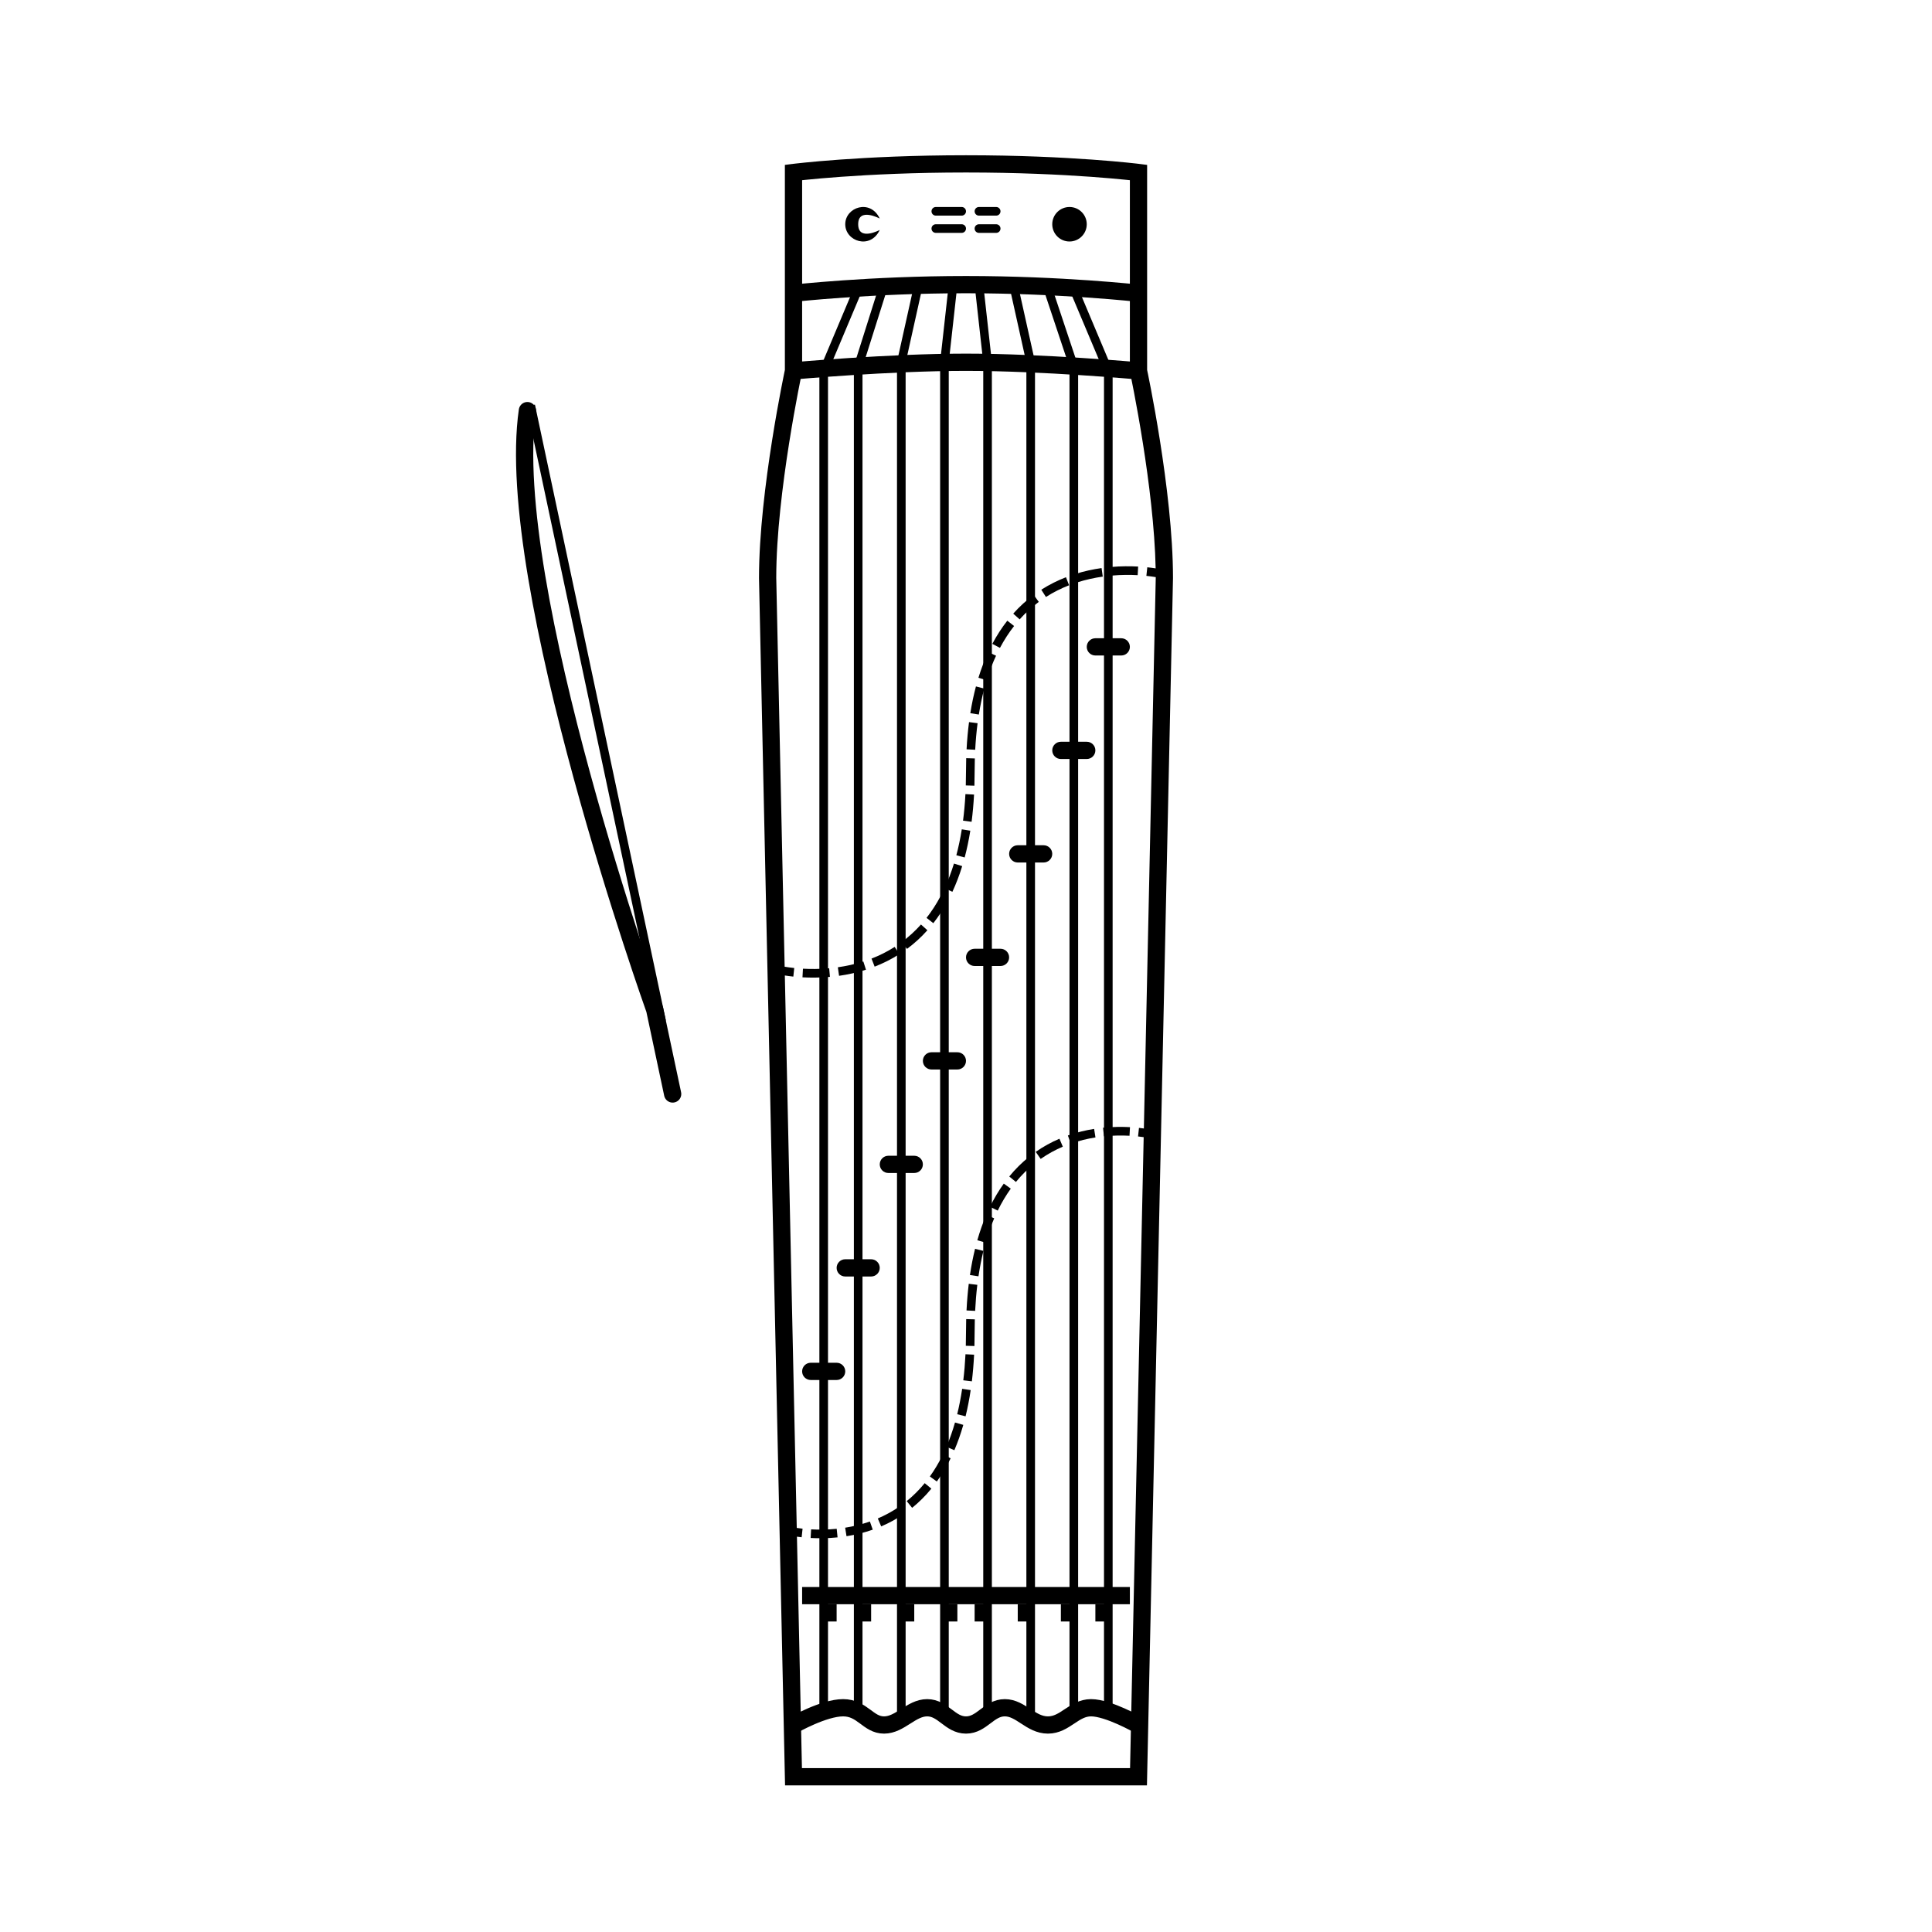<svg width="224" height="224" viewBox="0 0 224 224" fill="none" xmlns="http://www.w3.org/2000/svg">
<path fill-rule="evenodd" clip-rule="evenodd" d="M91.021 207H92H132H132.979L133 206.022L136 67.022L136 67.011V67C136 61.92 135.24 55.858 134.488 51.094C134.111 48.706 133.734 46.633 133.451 45.156C133.309 44.417 133.192 43.827 133.109 43.421C133.067 43.218 133.035 43.061 133.012 42.955L133 42.895V42.893V42.857V42.822V42.787V42.752V42.717V42.682V42.648V42.613V42.579V42.545V42.511V42.477V42.443V42.41V42.376V42.343V42.31V42.277V42.244V42.211V42.178V42.146V42.113V42.081V42.049V42.017V41.985V41.953V41.922V41.89V41.859V41.828V41.797V41.766V41.735V41.704V41.673V41.643V41.613V41.583V41.553V41.523V41.493V41.463V41.433V41.404V41.375V41.346V41.316V41.287V41.259V41.23V41.201V41.173V41.145V41.116V41.088V41.06V41.032V41.005V40.977V40.949V40.922V40.895V40.867V40.84V40.813V40.787V40.76V40.733V40.707V40.681V40.654V40.628V40.602V40.576V40.55V40.525V40.499V40.473V40.448V40.423V40.398V40.373V40.348V40.323V40.298V40.273V40.249V40.224V40.2V40.176V40.152V40.128V40.104V40.08V40.056V40.033V40.009V39.986V39.963V39.939V39.916V39.893V39.87V39.848V39.825V39.802V39.78V39.757V39.735V39.713V39.691V39.669V39.647V39.625V39.603V39.581V39.56V39.538V39.517V39.496V39.475V39.453V39.432V39.412V39.391V39.37V39.349V39.329V39.308V39.288V39.268V39.247V39.227V39.207V39.187V39.167V39.148V39.128V39.108V39.089V39.069V39.05V39.031V39.011V38.992V38.973V38.954V38.935V38.916V38.898V38.879V38.86V38.842V38.824V38.805V38.787V38.769V38.751V38.733V38.715V38.697V38.679V38.661V38.643V38.626V38.608V38.591V38.573V38.556V38.539V38.522V38.504V38.487V38.47V38.453V38.437V38.42V38.403V38.387V38.37V38.353V38.337V38.321V38.304V38.288V38.272V38.256V38.24V38.224V38.208V38.192V38.176V38.16V38.145V38.129V38.113V38.098V38.082V38.067V38.052V38.036V38.021V38.006V37.991V37.976V37.961V37.946V37.931V37.916V37.901V37.887V37.872V37.857V37.843V37.828V37.814V37.799V37.785V37.771V37.756V37.742V37.728V37.714V37.7V37.686V37.672V37.658V37.644V37.63V37.616V37.602V37.589V37.575V37.561V37.548V37.534V37.521V37.507V37.494V37.48V37.467V37.454V37.44V37.427V37.414V37.401V37.388V37.375V37.362V37.349V37.336V37.323V37.31V37.297V37.284V37.271V37.259V37.246V37.233V37.221V37.208V37.195V37.183V37.17V37.158V37.145V37.133V37.12V37.108V37.096V37.083V37.071V37.059V37.046V37.034V37.022V37.01V36.998V36.985V36.973V36.961V36.949V36.937V36.925V36.913V36.901V36.889V36.877V36.865V36.853V36.842V36.83V36.818V36.806V36.794V36.782V36.771V36.759V36.747V36.735V36.724V36.712V36.7V36.689V36.677V36.665V36.654V36.642V36.63V36.619V36.607V36.596V36.584V36.573V36.561V36.55V36.538V36.526V36.515V36.503V36.492V36.48V36.469V36.457V36.446V36.434V36.423V36.411V36.4V36.389V36.377V36.366V36.354V36.343V36.331V36.32V36.308V36.297V36.285V36.274V36.263V36.251V36.24V36.228V36.217V36.205V36.194V36.182V36.171V36.159V36.148V36.136V36.125V36.113V36.102V36.09V36.078V36.067V36.055V36.044V36.032V36.02V36.009V35.997V35.986V35.974V35.962V35.95V35.939V35.927V35.915V35.904V35.892V35.88V35.868V35.856V35.845V35.833V35.821V35.809V35.797V35.785V35.773V35.761V35.749V35.737V35.725V35.713V35.701V35.689V35.677V35.665V35.653V35.641V35.628V35.616V35.604V35.592V35.579V35.567V35.554V35.542V35.53V35.517V35.505V35.492V35.48V35.467V35.455V35.442V35.429V35.416V35.404V35.391V35.378V35.365V35.352V35.34V35.327V35.314V35.301V35.288V35.274V35.261V35.248V35.235V35.222V35.208V35.195V35.182V35.168V35.155V35.141V35.128V35.114V35.101V35.087V35.073V35.06V35.046V35.032V35.018V35.004V34.99V34.976V34.962V34.948V34.934V34.92V34.906V34.891V34.877V34.862V34.848V34.834V34.819V34.804V34.79V34.775V34.76V34.746V34.731V34.716V34.701V34.686V34.671V34.656V34.64V34.625V34.61V34.594V34.579V34.564V34.548V34.532V34.517V34.501V34.485V34.47V34.454V34.438V34.422V34.406V34.389V34.373V34.357V34.341V34.324V34.308V34.291V34.275V34.258V34.241V34.224V34.208V34.191V34.174V34.157V34.14V34.122V34.105V34.088V34.07V34.053V34.035V34.018V34V20V19.119L132.126 19.008L132 20C132.126 19.008 132.126 19.008 132.125 19.008L132.125 19.008L132.124 19.008L132.118 19.007L132.1 19.005L132.028 18.996C131.965 18.988 131.873 18.977 131.751 18.963C131.507 18.936 131.147 18.896 130.678 18.849C129.74 18.754 128.366 18.628 126.612 18.503C123.105 18.251 118.081 18 112 18C105.919 18 100.895 18.251 97.388 18.503C95.634 18.628 94.26 18.754 93.322 18.849C92.853 18.896 92.493 18.936 92.249 18.963C92.127 18.977 92.035 18.988 91.972 18.996L91.9 19.005L91.882 19.007L91.876 19.008L91.875 19.008L91.875 19.008C91.874 19.008 91.874 19.008 92 20L91.874 19.008L91 19.119V20V34V34.018V34.035V34.053V34.07V34.088V34.105V34.122V34.14V34.157V34.174V34.191V34.208V34.224V34.241V34.258V34.275V34.291V34.308V34.324V34.341V34.357V34.373V34.389V34.406V34.422V34.438V34.454V34.47V34.485V34.501V34.517V34.532V34.548V34.564V34.579V34.594V34.61V34.625V34.64V34.656V34.671V34.686V34.701V34.716V34.731V34.746V34.76V34.775V34.79V34.804V34.819V34.834V34.848V34.862V34.877V34.891V34.906V34.92V34.934V34.948V34.962V34.976V34.99V35.004V35.018V35.032V35.046V35.06V35.073V35.087V35.101V35.114V35.128V35.141V35.155V35.168V35.182V35.195V35.208V35.222V35.235V35.248V35.261V35.274V35.288V35.301V35.314V35.327V35.34V35.352V35.365V35.378V35.391V35.404V35.416V35.429V35.442V35.455V35.467V35.48V35.492V35.505V35.517V35.53V35.542V35.554V35.567V35.579V35.592V35.604V35.616V35.628V35.641V35.653V35.665V35.677V35.689V35.701V35.713V35.725V35.737V35.749V35.761V35.773V35.785V35.797V35.809V35.821V35.833V35.845V35.856V35.868V35.88V35.892V35.904V35.915V35.927V35.939V35.95V35.962V35.974V35.986V35.997V36.009V36.02V36.032V36.044V36.055V36.067V36.078V36.09V36.102V36.113V36.125V36.136V36.148V36.159V36.171V36.182V36.194V36.205V36.217V36.228V36.24V36.251V36.263V36.274V36.285V36.297V36.308V36.32V36.331V36.343V36.354V36.366V36.377V36.389V36.4V36.411V36.423V36.434V36.446V36.457V36.469V36.48V36.492V36.503V36.515V36.526V36.538V36.55V36.561V36.573V36.584V36.596V36.607V36.619V36.63V36.642V36.654V36.665V36.677V36.689V36.7V36.712V36.724V36.735V36.747V36.759V36.771V36.782V36.794V36.806V36.818V36.83V36.842V36.853V36.865V36.877V36.889V36.901V36.913V36.925V36.937V36.949V36.961V36.973V36.985V36.998V37.01V37.022V37.034V37.046V37.059V37.071V37.083V37.096V37.108V37.12V37.133V37.145V37.158V37.17V37.183V37.195V37.208V37.221V37.233V37.246V37.259V37.271V37.284V37.297V37.31V37.323V37.336V37.349V37.362V37.375V37.388V37.401V37.414V37.427V37.44V37.454V37.467V37.48V37.494V37.507V37.521V37.534V37.548V37.561V37.575V37.589V37.602V37.616V37.63V37.644V37.658V37.672V37.686V37.7V37.714V37.728V37.742V37.756V37.771V37.785V37.799V37.814V37.828V37.843V37.857V37.872V37.887V37.901V37.916V37.931V37.946V37.961V37.976V37.991V38.006V38.021V38.036V38.052V38.067V38.082V38.098V38.113V38.129V38.145V38.16V38.176V38.192V38.208V38.224V38.24V38.256V38.272V38.288V38.304V38.321V38.337V38.353V38.37V38.387V38.403V38.42V38.437V38.453V38.47V38.487V38.504V38.522V38.539V38.556V38.573V38.591V38.608V38.626V38.643V38.661V38.679V38.697V38.715V38.733V38.751V38.769V38.787V38.805V38.824V38.842V38.86V38.879V38.898V38.916V38.935V38.954V38.973V38.992V39.011V39.031V39.05V39.069V39.089V39.108V39.128V39.148V39.167V39.187V39.207V39.227V39.247V39.268V39.288V39.308V39.329V39.349V39.37V39.391V39.412V39.432V39.453V39.475V39.496V39.517V39.538V39.56V39.581V39.603V39.625V39.647V39.669V39.691V39.713V39.735V39.757V39.78V39.802V39.825V39.848V39.87V39.893V39.916V39.939V39.963V39.986V40.009V40.033V40.056V40.08V40.104V40.128V40.152V40.176V40.2V40.224V40.249V40.273V40.298V40.323V40.348V40.373V40.398V40.423V40.448V40.473V40.499V40.525V40.55V40.576V40.602V40.628V40.654V40.681V40.707V40.733V40.76V40.787V40.813V40.84V40.867V40.895V40.922V40.949V40.977V41.005V41.032V41.06V41.088V41.116V41.145V41.173V41.201V41.23V41.259V41.287V41.316V41.346V41.375V41.404V41.433V41.463V41.493V41.523V41.553V41.583V41.613V41.643V41.673V41.704V41.735V41.766V41.797V41.828V41.859V41.89V41.922V41.953V41.985V42.017V42.049V42.081V42.113V42.146V42.178V42.211V42.244V42.277V42.31V42.343V42.376V42.41V42.443V42.477V42.511V42.545V42.579V42.613V42.648V42.682V42.717V42.752V42.787V42.822V42.857V42.893V42.895L90.987 42.955C90.965 43.061 90.933 43.218 90.891 43.421C90.808 43.827 90.691 44.417 90.549 45.156C90.266 46.633 89.889 48.706 89.512 51.094C88.76 55.858 88 61.92 88 67V67.011L88 67.022L91 206.022L91.021 207ZM93 20.893C93.155 20.876 93.329 20.858 93.523 20.839C94.443 20.746 95.798 20.622 97.531 20.497C100.997 20.249 105.973 20 112 20C118.027 20 123.003 20.249 126.469 20.497C128.202 20.622 129.557 20.746 130.477 20.839C130.671 20.858 130.845 20.876 131 20.893V32.893C130.856 32.879 130.698 32.864 130.528 32.848C129.514 32.754 128.046 32.628 126.231 32.502C122.602 32.251 117.578 32 112 32C106.422 32 101.398 32.251 97.769 32.502C95.954 32.628 94.486 32.754 93.472 32.848C93.302 32.864 93.144 32.879 93 32.893V20.893ZM93 34.902C93.19 34.883 93.41 34.862 93.657 34.839C94.658 34.746 96.109 34.622 97.907 34.498C101.503 34.249 106.479 34 112 34C117.521 34 122.497 34.249 126.093 34.498C127.891 34.622 129.342 34.746 130.343 34.839C130.59 34.862 130.81 34.883 131 34.902V34.906V34.92V34.934V34.948V34.962V34.976V34.99V35.004V35.018V35.032V35.046V35.06V35.073V35.087V35.101V35.114V35.128V35.141V35.155V35.168V35.182V35.195V35.208V35.222V35.235V35.248V35.261V35.274V35.288V35.301V35.314V35.327V35.34V35.352V35.365V35.378V35.391V35.404V35.416V35.429V35.442V35.455V35.467V35.48V35.492V35.505V35.517V35.53V35.542V35.554V35.567V35.579V35.592V35.604V35.616V35.628V35.641V35.653V35.665V35.677V35.689V35.701V35.713V35.725V35.737V35.749V35.761V35.773V35.785V35.797V35.809V35.821V35.833V35.845V35.856V35.868V35.88V35.892V35.904V35.915V35.927V35.939V35.95V35.962V35.974V35.986V35.997V36.009V36.02V36.032V36.044V36.055V36.067V36.078V36.09V36.102V36.113V36.125V36.136V36.148V36.159V36.171V36.182V36.194V36.205V36.217V36.228V36.24V36.251V36.263V36.274V36.285V36.297V36.308V36.32V36.331V36.343V36.354V36.366V36.377V36.389V36.4V36.411V36.423V36.434V36.446V36.457V36.469V36.48V36.492V36.503V36.515V36.526V36.538V36.55V36.561V36.573V36.584V36.596V36.607V36.619V36.63V36.642V36.654V36.665V36.677V36.689V36.7V36.712V36.724V36.735V36.747V36.759V36.771V36.782V36.794V36.806V36.818V36.83V36.842V36.853V36.865V36.877V36.889V36.901V36.913V36.925V36.937V36.949V36.961V36.973V36.985V36.998V37.01V37.022V37.034V37.046V37.059V37.071V37.083V37.096V37.108V37.12V37.133V37.145V37.158V37.17V37.183V37.195V37.208V37.221V37.233V37.246V37.259V37.271V37.284V37.297V37.31V37.323V37.336V37.349V37.362V37.375V37.388V37.401V37.414V37.427V37.44V37.454V37.467V37.48V37.494V37.507V37.521V37.534V37.548V37.561V37.575V37.589V37.602V37.616V37.63V37.644V37.658V37.672V37.686V37.7V37.714V37.728V37.742V37.756V37.771V37.785V37.799V37.814V37.828V37.843V37.857V37.872V37.887V37.901V37.916V37.931V37.946V37.961V37.976V37.991V38.006V38.021V38.036V38.052V38.067V38.082V38.098V38.113V38.129V38.145V38.16V38.176V38.192V38.208V38.224V38.24V38.256V38.272V38.288V38.304V38.321V38.337V38.353V38.37V38.387V38.403V38.42V38.437V38.453V38.47V38.487V38.504V38.522V38.539V38.556V38.573V38.591V38.608V38.626V38.643V38.661V38.679V38.697V38.715V38.733V38.751V38.769V38.787V38.805V38.824V38.842V38.86V38.879V38.898V38.916V38.935V38.954V38.973V38.992V39.011V39.031V39.05V39.069V39.089V39.108V39.128V39.148V39.167V39.187V39.207V39.227V39.247V39.268V39.288V39.308V39.329V39.349V39.37V39.391V39.412V39.432V39.453V39.475V39.496V39.517V39.538V39.56V39.581V39.603V39.625V39.647V39.669V39.691V39.713V39.735V39.757V39.78V39.802V39.825V39.848V39.87V39.893V39.916V39.939V39.963V39.986V40.009V40.033V40.056V40.08V40.104V40.128V40.152V40.176V40.2V40.224V40.249V40.273V40.298V40.323V40.348V40.373V40.398V40.423V40.448V40.473V40.499V40.525V40.55V40.576V40.602V40.628V40.654V40.681V40.707V40.733V40.76V40.787V40.813V40.84V40.867V40.895V40.922V40.949V40.977V41.005V41.032V41.06V41.088V41.116V41.145V41.173V41.201V41.23V41.259V41.287V41.316V41.346V41.375V41.404V41.433V41.463V41.493V41.523V41.553V41.583V41.613V41.643V41.673V41.704V41.735V41.766V41.797V41.828V41.859V41.89V41.91C130.772 41.892 130.511 41.87 130.22 41.847C129.044 41.753 127.383 41.627 125.439 41.502C121.556 41.252 116.531 41 112 41C107.469 41 102.444 41.252 98.561 41.502C96.617 41.627 94.956 41.753 93.78 41.847C93.489 41.87 93.228 41.892 93 41.91V41.89V41.859V41.828V41.797V41.766V41.735V41.704V41.673V41.643V41.613V41.583V41.553V41.523V41.493V41.463V41.433V41.404V41.375V41.346V41.316V41.287V41.259V41.23V41.201V41.173V41.145V41.116V41.088V41.06V41.032V41.005V40.977V40.949V40.922V40.895V40.867V40.84V40.813V40.787V40.76V40.733V40.707V40.681V40.654V40.628V40.602V40.576V40.55V40.525V40.499V40.473V40.448V40.423V40.398V40.373V40.348V40.323V40.298V40.273V40.249V40.224V40.2V40.176V40.152V40.128V40.104V40.08V40.056V40.033V40.009V39.986V39.963V39.939V39.916V39.893V39.87V39.848V39.825V39.802V39.78V39.757V39.735V39.713V39.691V39.669V39.647V39.625V39.603V39.581V39.56V39.538V39.517V39.496V39.475V39.453V39.432V39.412V39.391V39.37V39.349V39.329V39.308V39.288V39.268V39.247V39.227V39.207V39.187V39.167V39.148V39.128V39.108V39.089V39.069V39.05V39.031V39.011V38.992V38.973V38.954V38.935V38.916V38.898V38.879V38.86V38.842V38.824V38.805V38.787V38.769V38.751V38.733V38.715V38.697V38.679V38.661V38.643V38.626V38.608V38.591V38.573V38.556V38.539V38.522V38.504V38.487V38.47V38.453V38.437V38.42V38.403V38.387V38.37V38.353V38.337V38.321V38.304V38.288V38.272V38.256V38.24V38.224V38.208V38.192V38.176V38.16V38.145V38.129V38.113V38.098V38.082V38.067V38.052V38.036V38.021V38.006V37.991V37.976V37.961V37.946V37.931V37.916V37.901V37.887V37.872V37.857V37.843V37.828V37.814V37.799V37.785V37.771V37.756V37.742V37.728V37.714V37.7V37.686V37.672V37.658V37.644V37.63V37.616V37.602V37.589V37.575V37.561V37.548V37.534V37.521V37.507V37.494V37.48V37.467V37.454V37.44V37.427V37.414V37.401V37.388V37.375V37.362V37.349V37.336V37.323V37.31V37.297V37.284V37.271V37.259V37.246V37.233V37.221V37.208V37.195V37.183V37.17V37.158V37.145V37.133V37.12V37.108V37.096V37.083V37.071V37.059V37.046V37.034V37.022V37.01V36.998V36.985V36.973V36.961V36.949V36.937V36.925V36.913V36.901V36.889V36.877V36.865V36.853V36.842V36.83V36.818V36.806V36.794V36.782V36.771V36.759V36.747V36.735V36.724V36.712V36.7V36.689V36.677V36.665V36.654V36.642V36.63V36.619V36.607V36.596V36.584V36.573V36.561V36.55V36.538V36.526V36.515V36.503V36.492V36.48V36.469V36.457V36.446V36.434V36.423V36.411V36.4V36.389V36.377V36.366V36.354V36.343V36.331V36.32V36.308V36.297V36.285V36.274V36.263V36.251V36.24V36.228V36.217V36.205V36.194V36.182V36.171V36.159V36.148V36.136V36.125V36.113V36.102V36.09V36.078V36.067V36.055V36.044V36.032V36.02V36.009V35.997V35.986V35.974V35.962V35.95V35.939V35.927V35.915V35.904V35.892V35.88V35.868V35.856V35.845V35.833V35.821V35.809V35.797V35.785V35.773V35.761V35.749V35.737V35.725V35.713V35.701V35.689V35.677V35.665V35.653V35.641V35.628V35.616V35.604V35.592V35.579V35.567V35.554V35.542V35.53V35.517V35.505V35.492V35.48V35.467V35.455V35.442V35.429V35.416V35.404V35.391V35.378V35.365V35.352V35.34V35.327V35.314V35.301V35.288V35.274V35.261V35.248V35.235V35.222V35.208V35.195V35.182V35.168V35.155V35.141V35.128V35.114V35.101V35.087V35.073V35.06V35.046V35.032V35.018V35.004V34.99V34.976V34.962V34.948V34.934V34.92V34.906V34.902ZM92.828 43.932C92.749 44.325 92.641 44.867 92.513 45.532C92.234 46.992 91.861 49.044 91.488 51.406C90.74 56.139 90.001 62.072 90 66.989L90 67L90.973 112.082L90.991 112.085C91.245 112.128 91.617 112.185 92.086 112.234L91.981 113.228C91.585 113.187 91.252 113.14 90.995 113.099L92.378 177.151C92.57 177.18 92.796 177.21 93.052 177.237L92.944 178.232C92.746 178.21 92.564 178.187 92.399 178.165L92.979 205H131.021L132.6 131.845C132.412 131.818 132.194 131.789 131.948 131.762L132.056 130.768C132.263 130.791 132.452 130.815 132.622 130.838L134 67V66.989L134 66.914C133.746 66.87 133.377 66.815 132.914 66.766L133.019 65.772C133.406 65.812 133.734 65.858 133.988 65.898C133.891 61.213 133.205 55.794 132.512 51.406C132.139 49.044 131.766 46.992 131.487 45.532C131.359 44.867 131.251 44.325 131.172 43.932C130.879 43.907 130.505 43.876 130.061 43.84C128.893 43.747 127.242 43.623 125.311 43.498C121.444 43.248 116.469 43 112 43C107.531 43 102.556 43.248 98.689 43.498C96.758 43.623 95.107 43.747 93.939 43.84C93.495 43.876 93.121 43.907 92.828 43.932ZM131.904 66.686C131.042 66.638 130.004 66.634 128.864 66.737L128.775 65.741C129.97 65.633 131.057 65.638 131.959 65.688L131.904 66.686ZM127.857 66.853C126.91 66.987 125.913 67.2 124.903 67.522L124.599 66.569C125.669 66.228 126.721 66.004 127.717 65.863L127.857 66.853ZM123.954 67.857C123.051 68.208 122.147 68.653 121.268 69.215L120.729 68.372C121.669 67.772 122.633 67.298 123.592 66.925L123.954 67.857ZM120.441 69.784C119.67 70.355 118.923 71.025 118.22 71.811L117.475 71.145C118.224 70.306 119.021 69.59 119.846 68.98L120.441 69.784ZM117.576 72.581C116.989 73.329 116.438 74.171 115.936 75.117L115.053 74.648C115.582 73.651 116.165 72.76 116.789 71.963L117.576 72.581ZM115.484 76.025C115.08 76.892 114.715 77.84 114.396 78.875L113.441 78.581C113.772 77.504 114.154 76.514 114.578 75.603L115.484 76.025ZM114.119 79.842C113.871 80.776 113.659 81.775 113.488 82.845L112.5 82.688C112.676 81.586 112.895 80.553 113.153 79.585L114.119 79.842ZM113.343 83.85C113.217 84.821 113.123 85.846 113.066 86.929L112.067 86.877C112.126 85.77 112.221 84.719 112.351 83.721L113.343 83.85ZM113.024 87.936C113.008 88.445 113 88.966 113 89.5C113 90.043 112.992 90.575 112.976 91.095L111.976 91.064C111.992 90.555 112 90.034 112 89.5C112 88.957 112.008 88.425 112.024 87.905L113.024 87.936ZM112.933 92.123C112.874 93.23 112.779 94.281 112.649 95.279L111.657 95.15C111.783 94.179 111.877 93.154 111.934 92.07L112.933 92.123ZM112.5 96.312C112.324 97.414 112.105 98.447 111.847 99.415L110.881 99.158C111.129 98.224 111.341 97.225 111.512 96.155L112.5 96.312ZM111.559 100.419C111.228 101.496 110.846 102.486 110.422 103.397L109.516 102.975C109.92 102.108 110.285 101.16 110.604 100.125L111.559 100.419ZM109.947 104.352C109.418 105.349 108.835 106.24 108.211 107.036L107.424 106.419C108.011 105.671 108.562 104.829 109.064 103.883L109.947 104.352ZM107.525 107.855C106.776 108.694 105.979 109.41 105.154 110.02L104.559 109.216C105.33 108.645 106.077 107.975 106.78 107.189L107.525 107.855ZM104.271 110.628C103.331 111.228 102.367 111.702 101.408 112.075L101.046 111.143C101.949 110.792 102.853 110.347 103.732 109.785L104.271 110.628ZM100.401 112.431C99.331 112.772 98.279 112.996 97.283 113.137L97.143 112.147C98.09 112.013 99.087 111.8 100.097 111.478L100.401 112.431ZM96.225 113.259C95.03 113.367 93.943 113.362 93.041 113.313L93.096 112.314C93.958 112.361 94.996 112.366 96.135 112.263L96.225 113.259ZM127.992 131.749C129.103 131.637 130.116 131.637 130.958 131.682L131.013 130.684C130.127 130.636 129.062 130.636 127.891 130.754L127.992 131.749ZM124.143 132.592C125.12 132.249 126.088 132.021 127.01 131.876L126.854 130.888C125.881 131.042 124.853 131.283 123.812 131.648L124.143 132.592ZM120.657 134.368C121.496 133.782 122.361 133.316 123.226 132.947L122.834 132.027C121.91 132.421 120.984 132.92 120.084 133.549L120.657 134.368ZM117.788 137.038C118.447 136.233 119.149 135.545 119.874 134.957L119.245 134.18C118.467 134.81 117.717 135.546 117.015 136.404L117.788 137.038ZM115.68 140.358C116.142 139.412 116.65 138.567 117.192 137.814L116.381 137.23C115.805 138.03 115.268 138.924 114.782 139.919L115.68 140.358ZM114.275 144.072C114.566 143.052 114.9 142.115 115.269 141.255L114.35 140.861C113.963 141.762 113.615 142.739 113.313 143.797L114.275 144.072ZM113.446 147.977C113.601 146.93 113.794 145.949 114.02 145.031L113.049 144.792C112.815 145.742 112.616 146.754 112.457 147.83L113.446 147.977ZM113.06 151.985C113.112 150.925 113.197 149.919 113.313 148.966L112.32 148.846C112.202 149.824 112.115 150.853 112.061 151.936L113.06 151.985ZM113 154.5C113 153.978 113.007 153.467 113.022 152.968L112.022 152.939C112.008 153.448 112 153.968 112 154.5C112 155.022 111.993 155.533 111.978 156.032L112.978 156.061C112.992 155.552 113 155.032 113 154.5ZM112.68 160.154C112.798 159.176 112.885 158.147 112.939 157.064L111.94 157.015C111.888 158.075 111.803 159.081 111.687 160.034L112.68 160.154ZM111.951 164.208C112.185 163.258 112.384 162.246 112.543 161.17L111.554 161.023C111.399 162.07 111.206 163.051 110.98 163.969L111.951 164.208ZM110.65 168.139C111.037 167.238 111.385 166.261 111.687 165.203L110.725 164.928C110.434 165.948 110.1 166.885 109.731 167.745L110.65 168.139ZM108.619 171.77C109.195 170.97 109.732 170.076 110.218 169.081L109.32 168.642C108.858 169.588 108.35 170.433 107.808 171.186L108.619 171.77ZM105.755 174.82C106.533 174.19 107.283 173.454 107.986 172.596L107.212 171.962C106.553 172.767 105.851 173.455 105.126 174.043L105.755 174.82ZM102.166 176.973C103.09 176.579 104.016 176.08 104.916 175.451L104.343 174.632C103.504 175.218 102.639 175.684 101.774 176.053L102.166 176.973ZM98.146 178.112C99.119 177.958 100.147 177.717 101.188 177.352L100.857 176.408C99.88 176.751 98.912 176.979 97.99 177.124L98.146 178.112ZM93.987 178.316C94.873 178.364 95.938 178.364 97.109 178.246L97.008 177.251C95.897 177.363 94.884 177.363 94.042 177.318L93.987 178.316ZM93 186V184H131V186H93ZM99.5 26C99.5 27.999 102 26.661 102 26.661C100.909 28.976 98 27.984 98 26C98 24.016 100.909 23.024 102 25.339C102 25.339 99.5 24.001 99.5 26ZM124 28C125.105 28 126 27.105 126 26C126 24.895 125.105 24 124 24C122.895 24 122 24.895 122 26C122 27.105 122.895 28 124 28ZM108 24.5C108 24.224 108.224 24 108.5 24H111.5C111.776 24 112 24.224 112 24.5C112 24.776 111.776 25 111.5 25H108.5C108.224 25 108 24.776 108 24.5ZM108.5 26C108.224 26 108 26.224 108 26.5C108 26.776 108.224 27 108.5 27H111.5C111.776 27 112 26.776 112 26.5C112 26.224 111.776 26 111.5 26H108.5ZM113 26.5C113 26.224 113.224 26 113.5 26H115.5C115.776 26 116 26.224 116 26.5C116 26.776 115.776 27 115.5 27H113.5C113.224 27 113 26.776 113 26.5ZM113.5 24C113.224 24 113 24.224 113 24.5C113 24.776 113.224 25 113.5 25H115.5C115.776 25 116 24.776 116 24.5C116 24.224 115.776 24 115.5 24H113.5Z" fill="black"/>
<path fill-rule="evenodd" clip-rule="evenodd" d="M102.977 33.151C103.06 32.887 102.914 32.606 102.651 32.523C102.387 32.44 102.106 32.586 102.023 32.849L99.023 42.349L99 42.423V42.5V116.928V146H98C97.448 146 97 146.448 97 147C97 147.552 97.448 148 98 148H99V183V186V188V198C99 198.276 99.224 198.5 99.5 198.5C99.776 198.5 100 198.276 100 198V188H101V186H100V183V148H101C101.552 148 102 147.552 102 147C102 146.448 101.552 146 101 146H100V116.928V42.577L102.977 33.151ZM99.961 33.694C100.068 33.44 99.948 33.146 99.694 33.039C99.439 32.932 99.146 33.051 99.039 33.306L95.039 42.806L95 42.899V43V123.991V158H94C93.448 158 93 158.448 93 159C93 159.552 93.448 160 94 160H95V183V186V188V198.5C95 198.776 95.224 199 95.5 199C95.776 199 96 198.776 96 198.5V188H97V186H96V183V160H97C97.552 160 98 159.552 98 159C98 158.448 97.552 158 97 158H96V123.991V43.101L99.961 33.694ZM106.608 32.512C106.878 32.572 107.048 32.839 106.988 33.108L105 42.055V109.5V134H106C106.552 134 107 134.448 107 135C107 135.552 106.552 136 106 136H105V183V186H106V188H105V199.5C105 199.776 104.776 200 104.5 200C104.224 200 104 199.776 104 199.5V188V186V183V136H103C102.448 136 102 135.552 102 135C102 134.448 102.448 134 103 134H104V109.5V42V41.945L104.012 41.892L106.012 32.892C106.072 32.622 106.339 32.452 106.608 32.512ZM110.997 33.055C111.027 32.781 110.83 32.534 110.555 32.503C110.281 32.473 110.034 32.67 110.003 32.945L109.003 41.945L109 41.972V42V102.5V122H108C107.448 122 107 122.448 107 123C107 123.552 107.448 124 108 124H109V183V186V188V198C109 198.276 109.224 198.5 109.5 198.5C109.776 198.5 110 198.276 110 198V188H111V186H110V183V124H111C111.552 124 112 123.552 112 123C112 122.448 111.552 122 111 122H110V102.5V42.028L110.997 33.055ZM113.445 32.503C113.719 32.473 113.966 32.67 113.997 32.945L114.997 41.945L115 41.972V42V96.156V110H116C116.552 110 117 110.448 117 111C117 111.552 116.552 112 116 112H115V183V186V188V198C115 198.276 114.776 198.5 114.5 198.5C114.224 198.5 114 198.276 114 198V188H113V186H114V183V112H113C112.448 112 112 111.552 112 111C112 110.448 112.448 110 113 110H114V96.156V42.028L113.003 33.055C112.973 32.781 113.17 32.534 113.445 32.503ZM117.988 32.892C117.928 32.622 117.661 32.452 117.392 32.512C117.122 32.572 116.952 32.839 117.012 33.108L119 42.055V89V98H118C117.448 98 117 98.448 117 99C117 99.552 117.448 100 118 100H119V183V186H118V188H119V199.5C119 199.776 119.224 200 119.5 200C119.776 200 120 199.776 120 199.5V188V186V183V100H121C121.552 100 122 99.552 122 99C122 98.448 121.552 98 121 98H120V89V42V41.945L119.988 41.892L117.988 32.892ZM121.342 33.026C121.604 32.938 121.887 33.08 121.974 33.342L124.974 42.342L125 42.419V42.5V73V86H126C126.552 86 127 86.448 127 87C127 87.552 126.552 88 126 88H125V183V186V188V198C125 198.276 124.776 198.5 124.5 198.5C124.224 198.5 124 198.276 124 198V188H123V186H124V183V88H123C122.448 88 122 87.552 122 87C122 86.448 122.448 86 123 86H124V73V42.581L121.026 33.658C120.938 33.396 121.08 33.113 121.342 33.026ZM124.961 33.306C124.854 33.051 124.56 32.932 124.306 33.039C124.051 33.146 123.932 33.44 124.039 33.694L128 43.101V74H127C126.448 74 126 74.448 126 75C126 75.552 126.448 76 127 76H128V183V186H127V188H128V198.5C128 198.776 128.224 199 128.5 199C128.776 199 129 198.776 129 198.5V188V186V183V76H130C130.552 76 131 75.552 131 75C131 74.448 130.552 74 130 74H129V43V42.899L128.961 42.806L124.961 33.306Z" fill="black"/>
<path d="M92 200C92 200 95.5 198 97.75 198C100 198 100.645 200 102.5 200C104.355 200 105.645 198 107.5 198C109.355 198 110.145 200 112 200C113.855 200 114.645 198 116.5 198C118.355 198 119.5 200 121.5 200C123.5 200 124.5 198 126.5 198C128.5 198 132 200 132 200" stroke="black" stroke-width="2" stroke-linecap="round"/>
<path d="M61.147 47.608C58.25 67.648 75.909 117.057 75.909 117.057L77.988 126.838" stroke="black" stroke-width="2" stroke-linecap="round"/>
<path d="M61.532 47.015L76.71 118.42" stroke="black"/>
</svg>
